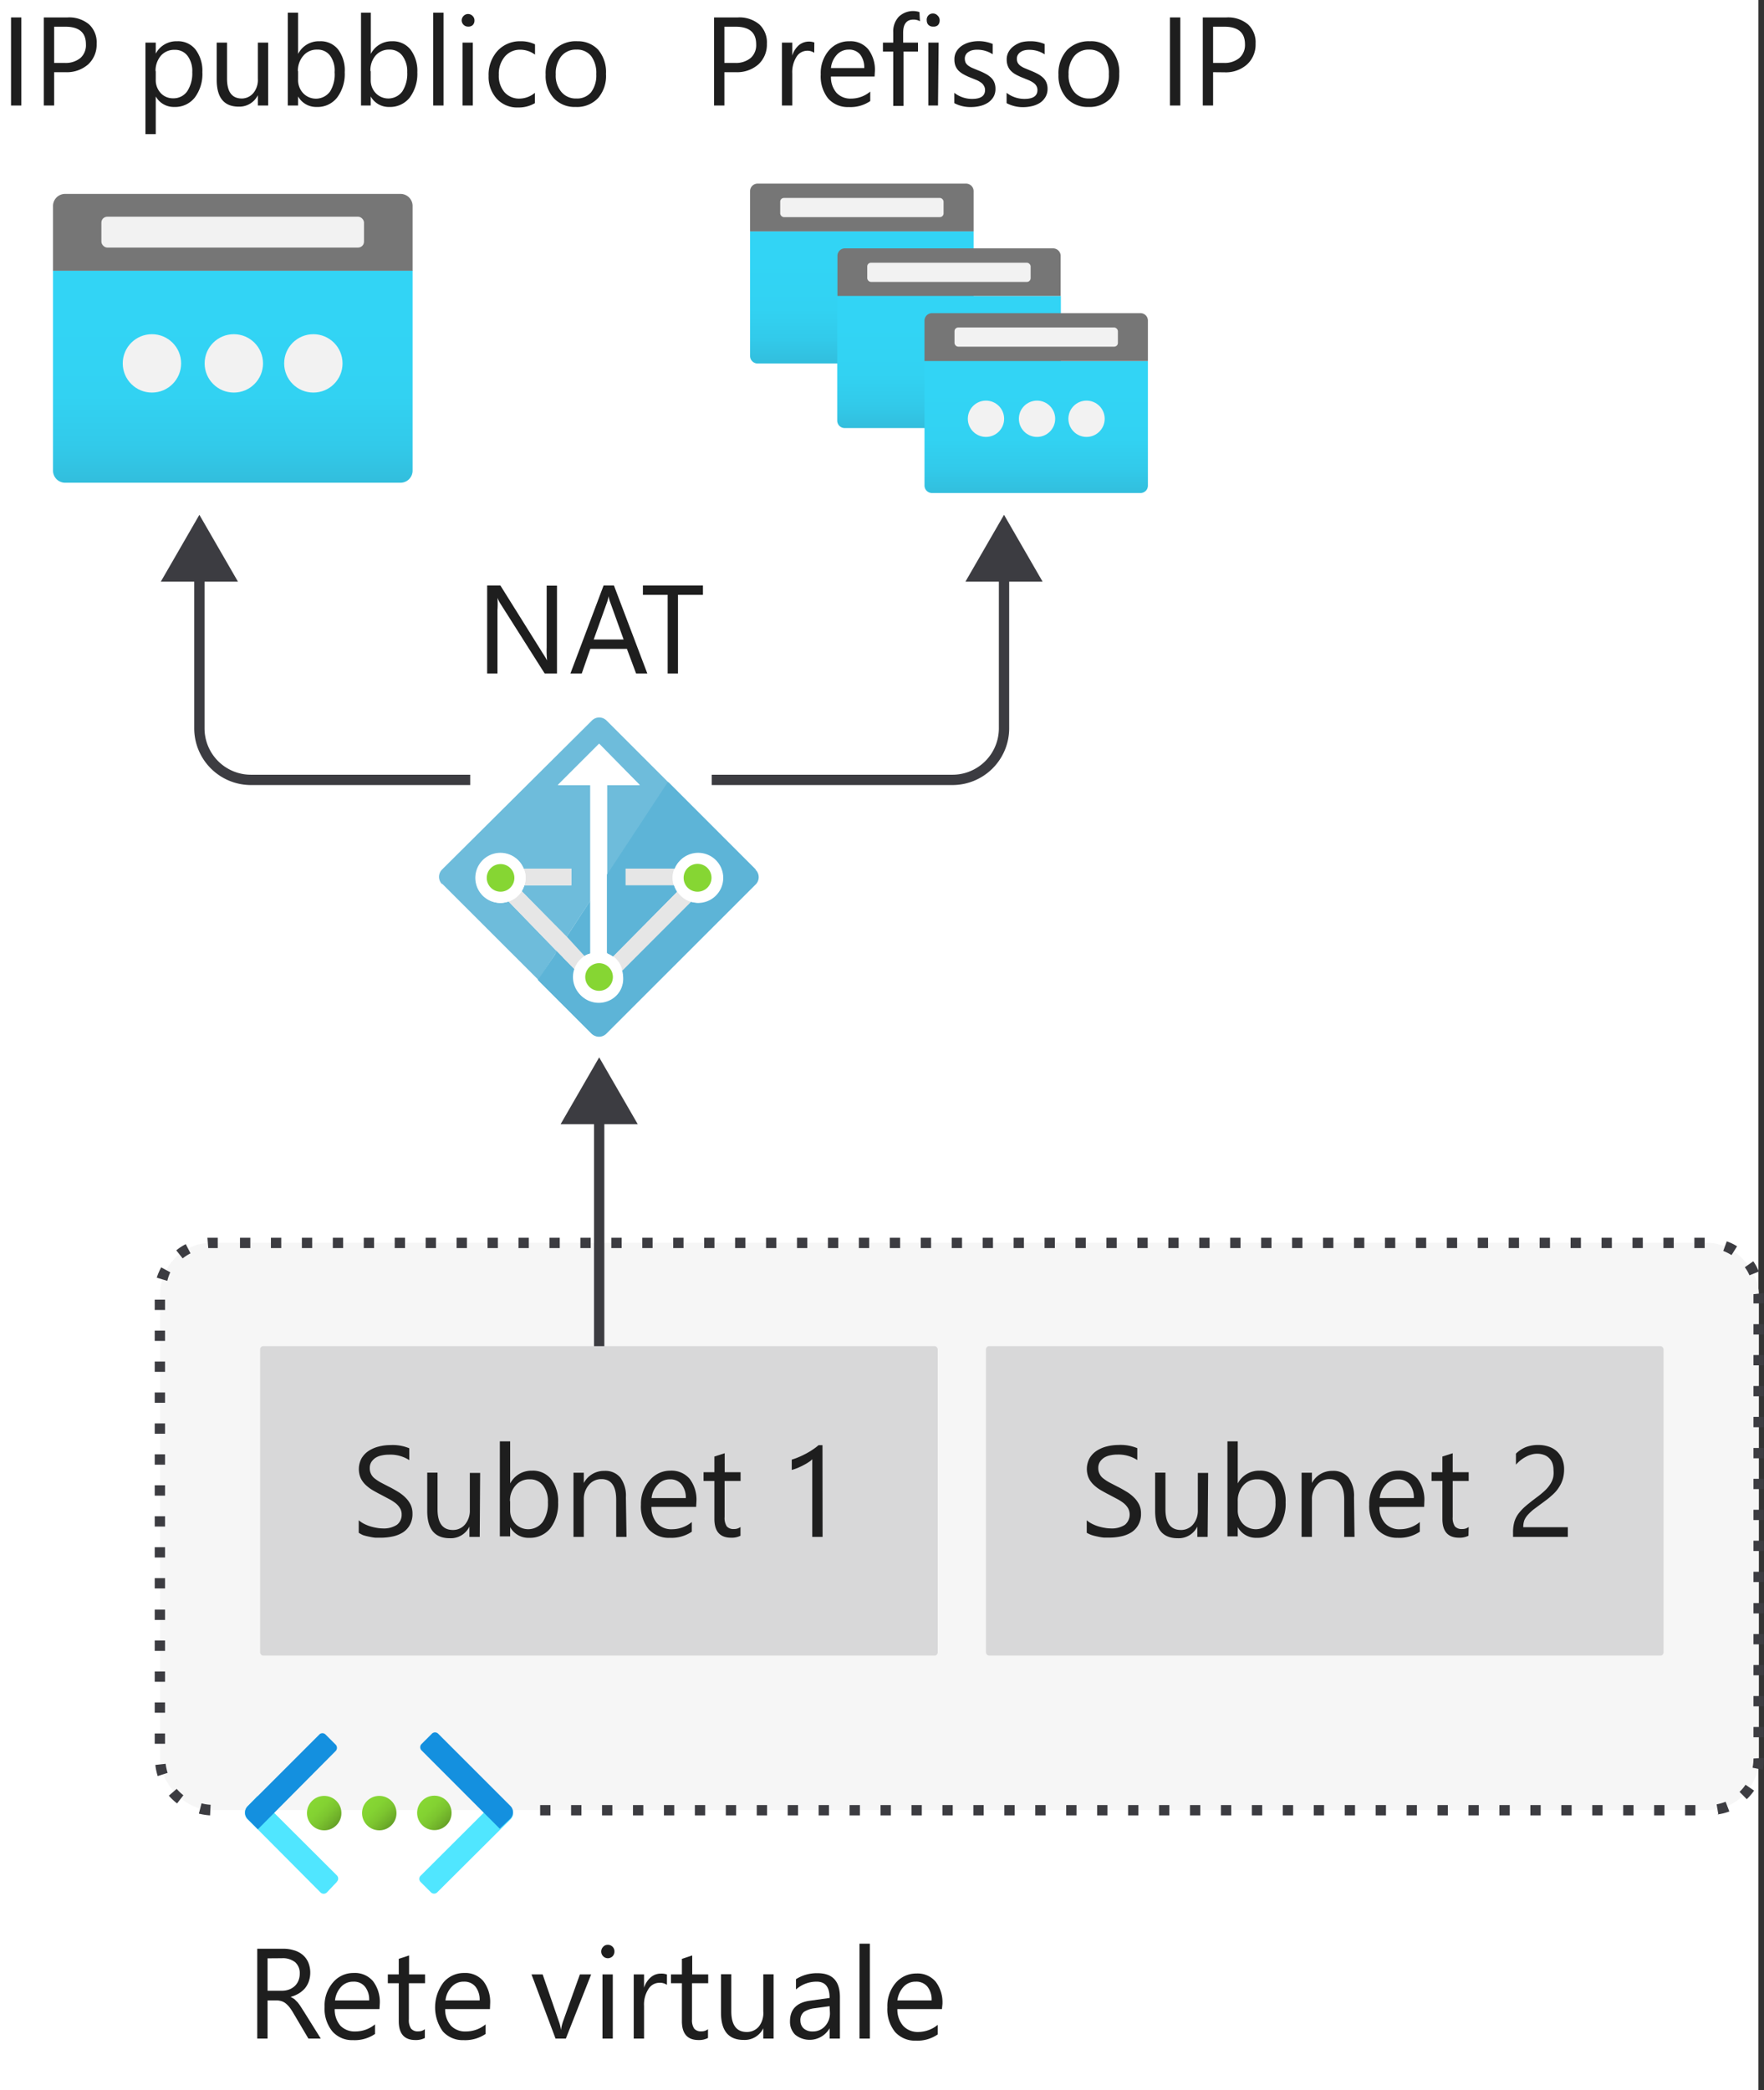<svg xmlns="http://www.w3.org/2000/svg" xmlns:xlink="http://www.w3.org/1999/xlink" viewBox="0 0 171.02 202.65"><rect x="0" y="0" width="171.02" height="202.65" fill="#333333" stroke="none"/><defs><style>.cls-1{fill:#fff;}.cls-2,.cls-3,.cls-4{fill:#3c3c41;}.cls-2{opacity:0.05;}.cls-2,.cls-4{isolation:isolate;}.cls-4{opacity:0.2;}.cls-5{fill:url(#Degradado_sin_nombre);}.cls-6{fill:#767676;}.cls-7{fill:#f2f2f2;}.cls-8{fill:url(#Degradado_sin_nombre_2);}.cls-9{fill:url(#Degradado_sin_nombre_3);}.cls-10{fill:url(#Degradado_sin_nombre_4);}.cls-11{fill:none;stroke:#3c3c41;stroke-miterlimit:10;}.cls-12{fill:url(#Degradado_sin_nombre_5);}.cls-13{fill:url(#Degradado_sin_nombre_6);}.cls-14{fill:url(#Degradado_sin_nombre_7);}.cls-15{fill:#50e6ff;}.cls-16{fill:#1490df;}.cls-17{fill:#5db4d7;}.cls-18{fill:#6ebcdb;}.cls-19{fill:#e6e6e6;}.cls-20{fill:#86d633;}.cls-21{fill:#1e1e1e;}</style><linearGradient id="Degradado_sin_nombre" x1="83.55" y1="-2014.2" x2="83.55" y2="-2001.41" gradientTransform="matrix(1, 0, 0, -1, 0, -1978.98)" gradientUnits="userSpaceOnUse"><stop offset="0" stop-color="#32bedd"/><stop offset="0.18" stop-color="#32caea"/><stop offset="0.41" stop-color="#32d2f2"/><stop offset="0.78" stop-color="#32d4f5"/></linearGradient><linearGradient id="Degradado_sin_nombre_2" x1="92.01" y1="-2020.48" x2="92.01" y2="-2007.69" xlink:href="#Degradado_sin_nombre"/><linearGradient id="Degradado_sin_nombre_3" x1="100.46" y1="-2026.76" x2="100.46" y2="-2013.96" xlink:href="#Degradado_sin_nombre"/><linearGradient id="Degradado_sin_nombre_4" x1="22.57" y1="299.48" x2="22.57" y2="278.9" gradientTransform="translate(0 -252.68)" xlink:href="#Degradado_sin_nombre"/><linearGradient id="Degradado_sin_nombre_5" x1="38.26" y1="428.03" x2="40.63" y2="430.4" gradientTransform="translate(2.9 -253.22)" gradientUnits="userSpaceOnUse"><stop offset="0" stop-color="#86d633"/><stop offset="0.24" stop-color="#83d232"/><stop offset="0.5" stop-color="#7cc52f"/><stop offset="0.76" stop-color="#6fb02a"/><stop offset="1" stop-color="#5e9624"/></linearGradient><linearGradient id="Degradado_sin_nombre_6" x1="32.91" y1="428.03" x2="35.27" y2="430.4" xlink:href="#Degradado_sin_nombre_5"/><linearGradient id="Degradado_sin_nombre_7" x1="27.56" y1="428.03" x2="29.92" y2="430.4" xlink:href="#Degradado_sin_nombre_5"/></defs><title>OJ104903208</title><g id="Target"><g id="Shapes"><rect class="cls-1" width="170.48" height="202.65"/><rect class="cls-1" x="15.52" y="120.49" width="155" height="55" rx="5"/><rect class="cls-2" x="15.52" y="120.49" width="155" height="55" rx="5"/><path class="cls-3" d="M164.37,176h-1v-1h1Zm-3,0h-1v-1h1Zm-3,0h-1v-1h1Zm-3,0h-1v-1h1Zm-3,0h-1v-1h1Zm-3,0h-1v-1h1Zm-3,0h-1v-1h1Zm-3,0h-1v-1h1Zm-3,0h-1v-1h1Zm-3,0h-1v-1h1Zm-3,0h-1v-1h1Zm-3,0h-1v-1h1Zm-3,0h-1v-1h1Zm-3,0h-1v-1h1Zm-3,0h-1v-1h1Zm-3,0h-1v-1h1Zm-3,0h-1v-1h1Zm-3,0h-1v-1h1Zm-3,0h-1v-1h1Zm-3,0h-1v-1h1Zm-3,0h-1v-1h1Zm-3,0h-1v-1h1Zm-3,0h-1v-1h1Zm-3,0h-1v-1h1Zm-3,0h-1v-1h1Zm-3,0h-1v-1h1Zm-3,0h-1v-1h1Zm-3,0h-1v-1h1Zm-3,0h-1v-1h1Zm-3,0h-1v-1h1Zm-3,0h-1v-1h1Zm-3,0h-1v-1h1Zm-3,0h-1v-1h1Zm-3,0h-1v-1h1Zm-3,0h-1v-1h1Zm-3,0h-1v-1h1Zm-3,0h-1v-1h1Zm-3,0h-1v-1h1Zm-33,0a5.75,5.75,0,0,1-1.09-.17l.26-1a3.76,3.76,0,0,0,.88.14Zm146.23-.07-.17-1a5.11,5.11,0,0,0,.87-.25l.36.94a5.19,5.19,0,0,1-1.16.29ZM17.17,174.84a5.16,5.16,0,0,1-.8-.75l.76-.66a4.77,4.77,0,0,0,.65.62Zm152.18-.41-.7-.71a4.24,4.24,0,0,0,.58-.69l.83.57a5.65,5.65,0,0,1-.71.83ZM15.29,172.19a5.61,5.61,0,0,1-.23-1.08l1-.11a5.31,5.31,0,0,0,.19.88Zm155.62-.61-1-.2a4.41,4.41,0,0,0,.09-.89l1-.06v.06a5,5,0,0,1-.09,1.09ZM16,169.06H15v-1h1Zm155-.63h-1v-1h1ZM16,166.05H15v-1h1Zm155-.62h-1v-1h1ZM16,163.05H15v-1h1Zm155-.63h-1v-1h1ZM16,160.05H15v-1h1Zm155-.63h-1v-1h1ZM16,157.05H15v-1h1Zm155-.63h-1v-1h1ZM16,154H15v-1h1Zm155-.62h-1v-1h1ZM16,151H15v-1h1Zm155-.63h-1v-1h1ZM16,148H15v-1h1Zm155-.63h-1v-1h1ZM16,145H15v-1h1Zm155-.63h-1v-1h1ZM16,142H15v-1h1Zm155-.62h-1v-1h1ZM16,139H15v-1h1Zm155-.63h-1v-1h1ZM16,136H15v-1h1Zm155-.63h-1v-1h1ZM16,133H15v-1h1Zm155-.63h-1v-1h1ZM16,130H15v-1h1Zm155-.62h-1v-1h1ZM16,127H15v-1h1Zm155-.63h-1v-.9l1-.11Zm-154.8-2.2-1-.3a5.2,5.2,0,0,1,.43-1l.88.48a4.17,4.17,0,0,0-.29.84Zm153.41-.53a3.77,3.77,0,0,0-.45-.78l.82-.58a4.83,4.83,0,0,1,.54,1ZM17.71,122l-.62-.78a5.2,5.2,0,0,1,.92-.6l.46.89A4.69,4.69,0,0,0,17.71,122Zm150.16-.32a4.6,4.6,0,0,0-.8-.4l.34-.93a4.6,4.6,0,0,1,1,.48ZM20.19,121l-.08-1h1v1h-1Zm145.08,0h-1v-1h1Zm-3,0h-1v-1h1Zm-3,0h-1v-1h1Zm-3,0h-1v-1h1Zm-3,0h-1v-1h1Zm-3,0h-1v-1h1Zm-3,0h-1v-1h1Zm-3,0h-1v-1h1Zm-3,0h-1v-1h1Zm-3,0h-1v-1h1Zm-3,0h-1v-1h1Zm-3,0h-1v-1h1Zm-3,0h-1v-1h1Zm-3,0h-1v-1h1Zm-3,0h-1v-1h1Zm-3,0h-1v-1h1Zm-3,0h-1v-1h1Zm-3,0h-1v-1h1Zm-3,0h-1v-1h1Zm-3,0h-1v-1h1Zm-3,0h-1v-1h1Zm-3,0h-1v-1h1Zm-3,0h-1v-1h1Zm-3,0h-1v-1h1Zm-3,0h-1v-1h1Zm-3,0h-1v-1h1Zm-3,0h-1v-1h1Zm-3,0h-1v-1h1Zm-3,0h-1v-1h1Zm-3,0h-1v-1h1Zm-3,0h-1v-1h1Zm-3,0h-1v-1h1Zm-3,0h-1v-1h1Zm-3,0h-1v-1h1Zm-3,0h-1v-1h1Zm-3,0h-1v-1h1Zm-3,0h-1v-1h1Zm-3,0h-1v-1h1Zm-3,0h-1v-1h1Zm-3,0h-1v-1h1Zm-3,0h-1v-1h1Zm-3,0h-1v-1h1Zm-3,0h-1v-1h1Zm-3,0h-1v-1h1Zm-3,0h-1v-1h1Zm-3,0h-1v-1h1Zm-3,0h-1v-1h1Zm-3,0h-1v-1h1Z"/><rect class="cls-1" x="25.22" y="130.51" width="65.69" height="30" rx="0.3"/><rect class="cls-4" x="25.22" y="130.51" width="65.69" height="30" rx="0.3"/><rect class="cls-1" x="95.59" y="130.51" width="65.69" height="30" rx="0.3"/><rect class="cls-4" x="95.59" y="130.51" width="65.69" height="30" rx="0.3"/><path class="cls-5" d="M72.72,22.43H94.39V34.52a.73.73,0,0,1-.73.72H73.45a.73.73,0,0,1-.73-.72h0Z"/><path class="cls-6" d="M73.45,17.8H93.66a.73.73,0,0,1,.73.73h0v3.9H72.72v-3.9A.73.73,0,0,1,73.45,17.8Z"/><rect class="cls-7" x="75.64" y="19.19" width="15.84" height="1.86" rx="0.36"/><path class="cls-8" d="M81.17,28.69h21.68V40.77a.73.73,0,0,1-.73.73H81.89a.72.72,0,0,1-.72-.72h0Z"/><path class="cls-6" d="M81.89,24.08H102.1a.73.73,0,0,1,.73.73h0v3.88H81.19V24.81A.72.72,0,0,1,81.89,24.08Z"/><rect class="cls-7" x="84.08" y="25.47" width="15.84" height="1.86" rx="0.36"/><path class="cls-9" d="M89.63,35h21.66V47.07a.72.72,0,0,1-.71.73H90.36a.73.73,0,0,1-.73-.73h0Z"/><path class="cls-6" d="M90.36,30.36h20.21a.72.72,0,0,1,.72.72h0V35H89.63V31.1a.73.73,0,0,1,.72-.74Z"/><circle class="cls-7" cx="105.34" cy="40.6" r="1.76"/><circle class="cls-7" cx="100.54" cy="40.6" r="1.76"/><circle class="cls-7" cx="95.59" cy="40.6" r="1.76"/><rect class="cls-7" x="92.54" y="31.75" width="15.84" height="1.86" rx="0.36"/><path class="cls-10" d="M5.14,26.22H40V45.63a1.17,1.17,0,0,1-1.17,1.17H6.31a1.17,1.17,0,0,1-1.17-1.17Z"/><path class="cls-6" d="M6.31,18.8H38.79A1.17,1.17,0,0,1,40,19.93v6.32H5.14V20a1.17,1.17,0,0,1,1.14-1.2Z"/><circle class="cls-7" cx="30.38" cy="35.23" r="2.83"/><circle class="cls-7" cx="22.67" cy="35.23" r="2.83"/><circle class="cls-7" cx="14.73" cy="35.23" r="2.83"/><rect class="cls-7" x="9.83" y="21.01" width="25.46" height="2.99" rx="0.57"/><line class="cls-11" x1="58.09" y1="130.51" x2="58.09" y2="107.89"/><polygon class="cls-3" points="61.83 108.99 58.09 102.51 54.35 108.99 61.83 108.99"/><path class="cls-11" d="M45.59,75.61H24.33a5,5,0,0,1-5-5V55.29"/><polygon class="cls-3" points="23.07 56.39 19.33 49.91 15.59 56.39 23.07 56.39"/><path class="cls-11" d="M97.34,55.29V70.61a5,5,0,0,1-5,5H69"/><polygon class="cls-3" points="93.6 56.39 97.34 49.91 101.08 56.39 93.6 56.39"/><circle class="cls-12" cx="42.11" cy="175.76" r="1.67"/><circle class="cls-13" cx="36.77" cy="175.78" r="1.67"/><circle class="cls-14" cx="31.43" cy="175.78" r="1.67"/><path class="cls-15" d="M32.64,182.47l-.95,1a.44.44,0,0,1-.62,0h0L24,176.36a.87.87,0,0,1,0-1.23h0l.95-1h0l7.71,7.69a.43.43,0,0,1,0,.61h0Z"/><path class="cls-16" d="M31.54,168.14l1,1a.44.44,0,0,1,0,.62L25,177.35h0l-1-1a.89.89,0,0,1,0-1.23h0l7-7A.43.43,0,0,1,31.54,168.14Z"/><path class="cls-15" d="M48.49,174.16l1,1a.87.87,0,0,1,0,1.23h0l-7.1,7.07a.43.43,0,0,1-.61,0h0l-1-1a.43.43,0,0,1,0-.61h0Z"/><path class="cls-16" d="M49.45,176.34l-1,.95h0l-7.58-7.59a.44.44,0,0,1,0-.62h0l1-1a.43.43,0,0,1,.61,0h0l7,7a.87.87,0,0,1,0,1.23h0Z"/><g id="ad94e297-0e86-4eaf-aac0-d146ee9aea65"><rect class="cls-17" x="53.87" y="92.17" width="0.71" height="0.83"/><path class="cls-18" d="M54,92.24,49.31,87.4a2.56,2.56,0,0,1-.78.14,2.43,2.43,0,1,1,2.24-3.33h4.62v1.62H50.84a2.94,2.94,0,0,1-.26.57l4.33,4.46,2.34-3.57V76.11H54.1l4-4,3.94,4H58.87v8.74l5.93-9-6-6a1,1,0,0,0-1.41,0s0,0,0,0h0L42.88,84.28a1,1,0,0,0-.05,1.41l.05,0h0l14.48,14.47L52.19,95Z"/><path class="cls-17" d="M57.25,92.45V87.28l-2.34,3.58,1.72,1.84A1.76,1.76,0,0,1,57.25,92.45Z"/><path class="cls-17" d="M73.21,84.26,64.76,75.8l-5.92,9v7.59a1.78,1.78,0,0,1,.54.3l6.21-6.28a2.11,2.11,0,0,1-.31-.64H60.62V84.19h4.72a2.41,2.41,0,1,1,2.23,3.32,3,3,0,0,1-.67-.11l-6.59,6.66a2.59,2.59,0,0,1,.1.62,2.42,2.42,0,1,1-4.83.43,1.93,1.93,0,0,1,0-.24,2.49,2.49,0,0,1,.13-.9L54,92.25,52.14,95l5.16,5.16a1,1,0,0,0,1.41,0l0,0L73.17,85.71a1,1,0,0,0,0-1.41l0,0Z"/><path class="cls-17" d="M73.28,84.31l-8.46-8.46-5.91,9v7.6a2.35,2.35,0,0,1,.54.29l6.2-6.27a3.15,3.15,0,0,1-.31-.64H60.68V84.24H65.4a2.41,2.41,0,1,1,2.24,3.33,3.75,3.75,0,0,1-.67-.11l-6.59,6.65a3.21,3.21,0,0,1,.1.62,2.43,2.43,0,0,1-4.83.44,2.18,2.18,0,0,1,0-.25,2.32,2.32,0,0,1,.13-.9l-1.72-1.71-1.84,2.75,5.15,5.16a1,1,0,0,0,1.41,0l0,0L73.24,85.77a1,1,0,0,0,.05-1.41l-.05,0Z"/><path class="cls-19" d="M65.38,84.21H60.65v1.62h4.67a2.22,2.22,0,0,1-.12-.72A2.3,2.3,0,0,1,65.38,84.21Z"/><path class="cls-19" d="M50.84,85.83h4.55V84.21H50.77a2.14,2.14,0,0,1,.19.9A2.22,2.22,0,0,1,50.84,85.83Z"/><path class="cls-19" d="M60.34,94.1,67,87.43a2.44,2.44,0,0,1-1.32-1l-6.22,6.29A2.31,2.31,0,0,1,60.34,94.1Z"/><path class="cls-19" d="M56.68,92.7,55,90.86,50.58,86.4a2.42,2.42,0,0,1-1.27,1L54,92.24,55.72,94A2.41,2.41,0,0,1,56.68,92.7Z"/><path class="cls-1" d="M62,76.11l-3.93-4-4,4h3.15V92.45a1.71,1.71,0,0,0-.57.25,2.41,2.41,0,1,0,3.62,2.71,2.68,2.68,0,0,0,.1-.69,2.59,2.59,0,0,0-.1-.62,2.32,2.32,0,0,0-.93-1.34,1.91,1.91,0,0,0-.54-.3V76.11Zm-3.93,20a1.34,1.34,0,1,1,1.34-1.34h0a1.33,1.33,0,0,1-1.33,1.29Z"/><path class="cls-1" d="M50.58,86.4a2.94,2.94,0,0,0,.26-.57,2.22,2.22,0,0,0,.12-.72,2.14,2.14,0,0,0-.19-.9,2.41,2.41,0,1,0-2.24,3.33,2.56,2.56,0,0,0,.78-.14A2.42,2.42,0,0,0,50.58,86.4Zm-2,0a1.35,1.35,0,1,1,1.35-1.35h0a1.34,1.34,0,0,1-1.28,1.4h-.07Z"/><path class="cls-1" d="M67,87.43a3,3,0,0,0,.67.11,2.43,2.43,0,1,0-2.24-3.33,2.3,2.3,0,0,0-.18.9,2.22,2.22,0,0,0,.12.72,2.53,2.53,0,0,0,.31.64A2.46,2.46,0,0,0,67,87.43Zm.67-3.65a1.33,1.33,0,1,1-.33,0h0a1,1,0,0,1,.25,0Z"/><path class="cls-20" d="M58.08,93.38a1.34,1.34,0,1,0,1.34,1.34h0A1.34,1.34,0,0,0,58.08,93.38Z"/><circle class="cls-20" cx="48.53" cy="85.11" r="1.34"/><path class="cls-20" d="M67.62,86.45a1.35,1.35,0,1,0-1.34-1.36v0h0A1.34,1.34,0,0,0,67.62,86.45Z"/></g></g></g><g id="Text"><path class="cls-21" d="M34.78,148.6v-1.21a2.62,2.62,0,0,0,.49.33,4,4,0,0,0,.6.25,4.8,4.8,0,0,0,.63.15,3.19,3.19,0,0,0,.59.06,2.31,2.31,0,0,0,1.39-.35,1.21,1.21,0,0,0,.46-1,1.11,1.11,0,0,0-.16-.61,1.86,1.86,0,0,0-.42-.48,4.17,4.17,0,0,0-.64-.41l-.79-.42c-.3-.15-.58-.31-.84-.46a3.72,3.72,0,0,1-.68-.53,2.18,2.18,0,0,1-.45-.64,2.21,2.21,0,0,1,.09-1.89,2.23,2.23,0,0,1,.68-.72,3.29,3.29,0,0,1,1-.43,4.54,4.54,0,0,1,1.1-.14,4.22,4.22,0,0,1,1.85.31v1.15a3.37,3.37,0,0,0-2-.53,3,3,0,0,0-.66.07,1.81,1.81,0,0,0-.59.22,1.49,1.49,0,0,0-.42.41,1.09,1.09,0,0,0-.16.61,1.22,1.22,0,0,0,.48,1,4.31,4.31,0,0,0,.59.39l.79.41c.31.15.6.32.88.49a3.73,3.73,0,0,1,.72.56,2.53,2.53,0,0,1,.5.69,2,2,0,0,1,.18.86,2.17,2.17,0,0,1-.25,1.09,2,2,0,0,1-.67.73,3,3,0,0,1-1,.4,5.52,5.52,0,0,1-1.17.12l-.5,0a4.55,4.55,0,0,1-.61-.1,4.61,4.61,0,0,1-.59-.15A2.41,2.41,0,0,1,34.78,148.6Z"/><path class="cls-21" d="M46.51,149h-1v-1h0a2,2,0,0,1-1.9,1.13q-2.19,0-2.19-2.64v-3.72h1v3.56c0,1.31.49,2,1.48,2a1.5,1.5,0,0,0,1.19-.54,2.08,2.08,0,0,0,.46-1.41v-3.58h1Z"/><path class="cls-21" d="M49.46,148.05h0v.9h-1v-9.21h1v4.08h0a2.34,2.34,0,0,1,2.13-1.24,2.25,2.25,0,0,1,1.85.84,3.52,3.52,0,0,1,.67,2.24,3.9,3.9,0,0,1-.75,2.5,2.51,2.51,0,0,1-2.06.93A2,2,0,0,1,49.46,148.05Zm0-2.51v.87a1.87,1.87,0,0,0,.49,1.31,1.75,1.75,0,0,0,2.66-.16,3.17,3.17,0,0,0,.51-1.92,2.51,2.51,0,0,0-.48-1.63,1.55,1.55,0,0,0-1.28-.59A1.72,1.72,0,0,0,50,144,2.2,2.2,0,0,0,49.44,145.54Z"/><path class="cls-21" d="M60.74,149h-1V145.4c0-1.32-.48-2-1.43-2a1.55,1.55,0,0,0-1.22.56,2.13,2.13,0,0,0-.49,1.42V149h-1v-6.22h1v1h0a2.21,2.21,0,0,1,2-1.18,1.88,1.88,0,0,1,1.55.66,3,3,0,0,1,.53,1.91Z"/><path class="cls-21" d="M67.49,146.09H63.16a2.32,2.32,0,0,0,.55,1.6,1.87,1.87,0,0,0,1.45.57,3,3,0,0,0,1.91-.7v.94a3.52,3.52,0,0,1-2.14.59,2.6,2.6,0,0,1-2.05-.84,3.49,3.49,0,0,1-.74-2.39A3.43,3.43,0,0,1,63,143.5a2.59,2.59,0,0,1,2-.92,2.31,2.31,0,0,1,1.86.79,3.34,3.34,0,0,1,.66,2.2Zm-1-.85a2.08,2.08,0,0,0-.42-1.34,1.38,1.38,0,0,0-1.12-.48,1.57,1.57,0,0,0-1.18.51,2.19,2.19,0,0,0-.6,1.31Z"/><path class="cls-21" d="M71.79,148.89a1.84,1.84,0,0,1-.91.19c-1.08,0-1.62-.61-1.62-1.82v-3.68H68.21v-.85h1.05v-1.52l1-.32v1.84h1.54v.85H70.25v3.5a1.49,1.49,0,0,0,.21.9.85.85,0,0,0,.69.26,1,1,0,0,0,.64-.2Z"/><path class="cls-21" d="M79.75,149h-1v-7.53a1.7,1.7,0,0,1-.33.27,4.53,4.53,0,0,1-.49.29c-.18.1-.38.19-.58.28a5.14,5.14,0,0,1-.59.2v-1a5.83,5.83,0,0,0,.69-.25c.24-.1.48-.22.71-.34a6.78,6.78,0,0,0,.66-.4,5.4,5.4,0,0,0,.54-.41h.38Z"/><path class="cls-21" d="M31.1,197.64H29.9l-1.44-2.44a5.32,5.32,0,0,0-.38-.58,2.36,2.36,0,0,0-.38-.39,1.21,1.21,0,0,0-.42-.22,1.61,1.61,0,0,0-.51-.07h-.83v3.7h-1v-8.71H27.5a3.39,3.39,0,0,1,1,.15,2.26,2.26,0,0,1,.83.43,2,2,0,0,1,.55.73,2.62,2.62,0,0,1,.06,1.85,2.16,2.16,0,0,1-.38.68,2.66,2.66,0,0,1-.6.5,3.13,3.13,0,0,1-.79.33v0a2.71,2.71,0,0,1,.38.22l.3.3a4.17,4.17,0,0,1,.28.38l.32.5Zm-5.16-7.78V193h1.37a2,2,0,0,0,.7-.11,1.68,1.68,0,0,0,.55-.33,1.45,1.45,0,0,0,.37-.53,1.75,1.75,0,0,0,.13-.7,1.39,1.39,0,0,0-.44-1.09,1.92,1.92,0,0,0-1.3-.39Z"/><path class="cls-21" d="M36.79,194.78H32.45a2.4,2.4,0,0,0,.55,1.61,1.94,1.94,0,0,0,1.46.56,3,3,0,0,0,1.9-.69v.93a3.5,3.5,0,0,1-2.14.6,2.54,2.54,0,0,1-2-.85,3.47,3.47,0,0,1-.75-2.38,3.4,3.4,0,0,1,.82-2.37,2.57,2.57,0,0,1,2-.91,2.29,2.29,0,0,1,1.87.79,3.31,3.31,0,0,1,.66,2.19Zm-1-.84a2,2,0,0,0-.41-1.34,1.38,1.38,0,0,0-1.12-.48,1.58,1.58,0,0,0-1.19.5,2.3,2.3,0,0,0-.59,1.32Z"/><path class="cls-21" d="M41.19,197.58a1.87,1.87,0,0,1-.92.2c-1.07,0-1.61-.61-1.61-1.83v-3.68H37.6v-.85h1.06v-1.51l1-.33v1.84h1.55v.85H39.64v3.51a1.45,1.45,0,0,0,.21.89.83.83,0,0,0,.7.27,1,1,0,0,0,.64-.21Z"/><path class="cls-21" d="M47.5,194.78H43.16a2.36,2.36,0,0,0,.56,1.61,1.9,1.9,0,0,0,1.45.56,3,3,0,0,0,1.91-.69v.93a3.54,3.54,0,0,1-2.15.6,2.56,2.56,0,0,1-2-.85,4,4,0,0,1,.07-4.75,2.58,2.58,0,0,1,2-.91,2.28,2.28,0,0,1,1.86.79,3.31,3.31,0,0,1,.66,2.19Zm-1-.84a2,2,0,0,0-.41-1.34,1.38,1.38,0,0,0-1.12-.48,1.54,1.54,0,0,0-1.18.5,2.25,2.25,0,0,0-.6,1.32Z"/><path class="cls-21" d="M57.31,191.42l-2.45,6.22h-1l-2.33-6.22h1.08l1.56,4.52a4,4,0,0,1,.22.87h0a4,4,0,0,1,.2-.84l1.63-4.55Z"/><path class="cls-21" d="M58.93,189.85a.62.62,0,0,1-.45-.19.65.65,0,0,1,0-.92.58.58,0,0,1,.45-.19.63.63,0,0,1,.64.65.65.65,0,0,1-.18.46A.66.66,0,0,1,58.93,189.85Zm.48,7.79h-1v-6.22h1Z"/><path class="cls-21" d="M64.66,192.43a1.21,1.21,0,0,0-.74-.2,1.25,1.25,0,0,0-1.05.6,2.75,2.75,0,0,0-.43,1.64v3.17h-1v-6.22h1v1.29h0a2.19,2.19,0,0,1,.64-1,1.49,1.49,0,0,1,1-.37,1.46,1.46,0,0,1,.58.09Z"/><path class="cls-21" d="M68.64,197.58a1.87,1.87,0,0,1-.92.2c-1.07,0-1.61-.61-1.61-1.83v-3.68H65.05v-.85h1.06v-1.51l1-.33v1.84h1.55v.85H67.09v3.51a1.45,1.45,0,0,0,.21.89.84.84,0,0,0,.7.27,1,1,0,0,0,.64-.21Z"/><path class="cls-21" d="M75,197.64H74v-1h0a2,2,0,0,1-1.9,1.13c-1.46,0-2.2-.88-2.2-2.65v-3.72h1V195c0,1.31.5,2,1.49,2a1.5,1.5,0,0,0,1.19-.54A2.11,2.11,0,0,0,74,195v-3.59h1Z"/><path class="cls-21" d="M81.43,197.64h-1v-1h0a2.23,2.23,0,0,1-3.33.63,1.75,1.75,0,0,1-.51-1.31c0-1.16.67-1.84,2-2l1.84-.26c0-1.06-.42-1.58-1.26-1.58a3,3,0,0,0-2,.76v-1a3.78,3.78,0,0,1,2.09-.58c1.45,0,2.17.77,2.17,2.32Zm-1-3.14-1.48.2a2.38,2.38,0,0,0-1,.35,1,1,0,0,0-.35.87,1,1,0,0,0,.32.74,1.26,1.26,0,0,0,.86.29,1.56,1.56,0,0,0,1.21-.52,1.83,1.83,0,0,0,.47-1.31Z"/><path class="cls-21" d="M84.33,197.64h-1v-9.2h1Z"/><path class="cls-21" d="M91.32,194.78H87a2.4,2.4,0,0,0,.55,1.61A1.91,1.91,0,0,0,89,197a3,3,0,0,0,1.91-.69v.93a3.5,3.5,0,0,1-2.14.6,2.58,2.58,0,0,1-2-.85,3.51,3.51,0,0,1-.74-2.38,3.44,3.44,0,0,1,.81-2.37,2.61,2.61,0,0,1,2-.91,2.29,2.29,0,0,1,1.87.79,3.31,3.31,0,0,1,.66,2.19Zm-1-.84a2,2,0,0,0-.41-1.34,1.4,1.4,0,0,0-1.13-.48,1.57,1.57,0,0,0-1.18.5,2.38,2.38,0,0,0-.6,1.32Z"/><path class="cls-21" d="M54,65.3H52.81L48.5,58.5a3,3,0,0,1-.27-.54h0a8.87,8.87,0,0,1,0,1.17V65.3h-1V56.76h1.28l4.19,6.7c.18.28.29.47.34.57h0A9.26,9.26,0,0,1,53,62.78v-6h1Z"/><path class="cls-21" d="M62.76,65.3H61.67l-.89-2.39H57.23L56.4,65.3H55.3l3.22-8.54h1ZM60.46,62l-1.31-3.64A2.71,2.71,0,0,1,59,57.8h0a3.38,3.38,0,0,1-.14.57L57.56,62Z"/><path class="cls-21" d="M68.15,57.67H65.73V65.3h-1V57.67H62.33v-.91h5.82Z"/><path class="cls-21" d="M2.07,10.23h-1V1.69h1Z"/><path class="cls-21" d="M5.25,7v3.23h-1V1.69h2.3a3,3,0,0,1,2.08.67,2.37,2.37,0,0,1,.74,1.88,2.61,2.61,0,0,1-.82,2A3.14,3.14,0,0,1,6.35,7Zm0-4.41V6.1h1a2.25,2.25,0,0,0,1.55-.48,1.66,1.66,0,0,0,.53-1.33c0-1.13-.65-1.7-2-1.7Z"/><path class="cls-21" d="M15.1,9.35h0V13h-1V4.13h1V5.2h0A2.25,2.25,0,0,1,17.17,4a2.15,2.15,0,0,1,1.8.82A3.42,3.42,0,0,1,19.62,7a3.8,3.8,0,0,1-.73,2.45,2.42,2.42,0,0,1-2,.92A2,2,0,0,1,15.1,9.35Zm0-2.46v.85A1.83,1.83,0,0,0,15.56,9a1.59,1.59,0,0,0,1.22.53,1.61,1.61,0,0,0,1.37-.68A3.15,3.15,0,0,0,18.64,7a2.45,2.45,0,0,0-.46-1.59,1.51,1.51,0,0,0-1.25-.58,1.71,1.71,0,0,0-1.35.59A2.25,2.25,0,0,0,15.08,6.89Z"/><path class="cls-21" d="M26,10.23H25v-1h0a2,2,0,0,1-1.85,1.11c-1.42,0-2.14-.86-2.14-2.6V4.13h1V7.62c0,1.29.48,1.93,1.44,1.93A1.47,1.47,0,0,0,24.58,9,2,2,0,0,0,25,7.64V4.13h1Z"/><path class="cls-21" d="M28.9,9.35h0v.88h-1v-9h1v4h0A2.25,2.25,0,0,1,31,4a2.15,2.15,0,0,1,1.8.82A3.36,3.36,0,0,1,33.42,7a3.8,3.8,0,0,1-.73,2.45,2.4,2.4,0,0,1-2,.92A2,2,0,0,1,28.9,9.35Zm0-2.46v.85A1.83,1.83,0,0,0,29.36,9,1.7,1.7,0,0,0,32,8.87,3.15,3.15,0,0,0,32.44,7,2.45,2.45,0,0,0,32,5.39a1.5,1.5,0,0,0-1.25-.58,1.69,1.69,0,0,0-1.34.59A2.21,2.21,0,0,0,28.88,6.89Z"/><path class="cls-21" d="M35.94,9.35h0v.88H35v-9h.95v4h0A2.25,2.25,0,0,1,38,4a2.18,2.18,0,0,1,1.81.82A3.42,3.42,0,0,1,40.46,7a3.86,3.86,0,0,1-.73,2.45,2.42,2.42,0,0,1-2,.92A2,2,0,0,1,35.94,9.35Zm0-2.46v.85A1.8,1.8,0,0,0,36.4,9,1.69,1.69,0,0,0,39,8.87,3.15,3.15,0,0,0,39.48,7,2.51,2.51,0,0,0,39,5.39a1.51,1.51,0,0,0-1.25-.58,1.71,1.71,0,0,0-1.35.59A2.21,2.21,0,0,0,35.91,6.89Z"/><path class="cls-21" d="M43,10.23H42v-9h1Z"/><path class="cls-21" d="M45.38,2.58a.6.6,0,0,1-.44-.18A.61.61,0,0,1,44.76,2a.61.61,0,0,1,.18-.45.6.6,0,0,1,.88,0A.58.58,0,0,1,46,2a.6.6,0,0,1-.19.45A.6.6,0,0,1,45.38,2.58Zm.46,7.65h-1V4.13h1Z"/><path class="cls-21" d="M51.86,10a3.07,3.07,0,0,1-1.63.42,2.66,2.66,0,0,1-2.07-.85,3.12,3.12,0,0,1-.79-2.2,3.45,3.45,0,0,1,.85-2.42A2.94,2.94,0,0,1,50.48,4a3.06,3.06,0,0,1,1.39.3v1a2.38,2.38,0,0,0-1.42-.48,1.91,1.91,0,0,0-1.51.67,2.58,2.58,0,0,0-.58,1.76,2.44,2.44,0,0,0,.55,1.69,1.89,1.89,0,0,0,1.48.62A2.39,2.39,0,0,0,51.86,9Z"/><path class="cls-21" d="M55.81,10.37a2.76,2.76,0,0,1-2.12-.85,3.2,3.2,0,0,1-.79-2.27,3.35,3.35,0,0,1,.83-2.4A2.93,2.93,0,0,1,56,4,2.66,2.66,0,0,1,58,4.83a3.36,3.36,0,0,1,.75,2.33A3.29,3.29,0,0,1,58,9.49,2.79,2.79,0,0,1,55.81,10.37Zm.07-5.56a1.81,1.81,0,0,0-1.46.64,2.65,2.65,0,0,0-.54,1.76,2.46,2.46,0,0,0,.55,1.71,1.81,1.81,0,0,0,1.45.63,1.76,1.76,0,0,0,1.43-.61,2.72,2.72,0,0,0,.5-1.75,2.75,2.75,0,0,0-.5-1.76A1.74,1.74,0,0,0,55.88,4.81Z"/><path class="cls-21" d="M70.23,7v3.23h-1V1.69h2.3a3,3,0,0,1,2.08.67,2.37,2.37,0,0,1,.74,1.88,2.61,2.61,0,0,1-.82,2A3.14,3.14,0,0,1,71.33,7Zm0-4.41V6.1h1a2.25,2.25,0,0,0,1.55-.48,1.66,1.66,0,0,0,.53-1.33c0-1.13-.65-1.7-2-1.7Z"/><path class="cls-21" d="M78.94,5.12a1.16,1.16,0,0,0-.72-.2,1.23,1.23,0,0,0-1,.59,2.8,2.8,0,0,0-.41,1.61v3.11h-1V4.13h1V5.39h0a2.19,2.19,0,0,1,.63-1,1.54,1.54,0,0,1,1.51-.27Z"/><path class="cls-21" d="M84.79,7.42H80.56A2.32,2.32,0,0,0,81.1,9a1.84,1.84,0,0,0,1.41.56,2.9,2.9,0,0,0,1.86-.68v.92a3.4,3.4,0,0,1-2.08.58,2.54,2.54,0,0,1-2-.83,3.45,3.45,0,0,1-.72-2.34,3.37,3.37,0,0,1,.79-2.32,2.54,2.54,0,0,1,2-.89,2.22,2.22,0,0,1,1.81.77,3.27,3.27,0,0,1,.65,2.15Zm-1-.82a2.06,2.06,0,0,0-.4-1.32,1.38,1.38,0,0,0-1.1-.47,1.54,1.54,0,0,0-1.15.49,2.21,2.21,0,0,0-.58,1.3Z"/><path class="cls-21" d="M89.19,2.06a1.23,1.23,0,0,0-.63-.16c-.67,0-1,.43-1,1.29v.94H89V5h-1.4v5.27h-1V5h-1V4.13h1v-1a2.07,2.07,0,0,1,.54-1.51,2,2,0,0,1,2-.45Z"/><path class="cls-21" d="M90.47,2.58A.6.6,0,0,1,90,2.4.61.61,0,0,1,89.85,2,.61.61,0,0,1,90,1.5a.58.58,0,0,1,.44-.19.58.58,0,0,1,.45.19A.61.61,0,0,1,91.1,2a.63.63,0,0,1-.18.45A.61.61,0,0,1,90.47,2.58Zm.47,7.65H90V4.13h1Z"/><path class="cls-21" d="M92.52,10V9a2.8,2.8,0,0,0,1.72.59c.84,0,1.26-.29,1.26-.86a.76.76,0,0,0-.11-.41A.92.92,0,0,0,95.1,8a2.19,2.19,0,0,0-.43-.24l-.54-.22a5.61,5.61,0,0,1-.69-.32,2.23,2.23,0,0,1-.51-.37,1.45,1.45,0,0,1-.3-.47,1.63,1.63,0,0,1-.1-.61A1.45,1.45,0,0,1,92.72,5a1.78,1.78,0,0,1,.51-.55A2.51,2.51,0,0,1,94,4.1a3.56,3.56,0,0,1,2.24.16v1a2.71,2.71,0,0,0-1.52-.44,1.88,1.88,0,0,0-.49.06,1.16,1.16,0,0,0-.37.18.73.73,0,0,0-.32.62,1,1,0,0,0,.08.4.94.94,0,0,0,.25.28,2.11,2.11,0,0,0,.4.23l.53.22a6,6,0,0,1,.71.32,2.44,2.44,0,0,1,.54.37,1.32,1.32,0,0,1,.34.47,1.56,1.56,0,0,1,.12.64,1.5,1.5,0,0,1-.19.78,1.77,1.77,0,0,1-.53.56,2.43,2.43,0,0,1-.75.32,3.68,3.68,0,0,1-.89.11A3.34,3.34,0,0,1,92.52,10Z"/><path class="cls-21" d="M97.59,10V9a2.83,2.83,0,0,0,1.73.59c.84,0,1.26-.29,1.26-.86a.76.76,0,0,0-.11-.41.92.92,0,0,0-.29-.3,2.52,2.52,0,0,0-.43-.24l-.54-.22a5.79,5.79,0,0,1-.7-.32,2,2,0,0,1-.5-.37,1.3,1.3,0,0,1-.3-.47,1.62,1.62,0,0,1-.11-.61A1.46,1.46,0,0,1,97.8,5a1.78,1.78,0,0,1,.51-.55A2.57,2.57,0,0,1,99,4.1,3.48,3.48,0,0,1,99.89,4a3.38,3.38,0,0,1,1.39.27v1a2.68,2.68,0,0,0-1.51-.44,1.83,1.83,0,0,0-.49.06,1.06,1.06,0,0,0-.37.18.78.78,0,0,0-.24.27.67.67,0,0,0-.08.35.82.82,0,0,0,.08.4.94.94,0,0,0,.25.28,2.11,2.11,0,0,0,.4.23l.53.22a6.81,6.81,0,0,1,.71.32,2.44,2.44,0,0,1,.54.37,1.32,1.32,0,0,1,.34.47,1.56,1.56,0,0,1,.12.64,1.51,1.51,0,0,1-.2.78,1.74,1.74,0,0,1-.52.56,2.54,2.54,0,0,1-.75.32,3.82,3.82,0,0,1-.9.11A3.37,3.37,0,0,1,97.59,10Z"/><path class="cls-21" d="M105.53,10.37a2.76,2.76,0,0,1-2.12-.85,3.25,3.25,0,0,1-.79-2.27,3.35,3.35,0,0,1,.83-2.4A2.94,2.94,0,0,1,105.67,4a2.66,2.66,0,0,1,2.09.84,3.36,3.36,0,0,1,.75,2.33,3.29,3.29,0,0,1-.81,2.33A2.79,2.79,0,0,1,105.53,10.37Zm.07-5.56a1.81,1.81,0,0,0-1.46.64,2.65,2.65,0,0,0-.54,1.76,2.46,2.46,0,0,0,.55,1.71,1.81,1.81,0,0,0,1.45.63A1.76,1.76,0,0,0,107,8.94a2.72,2.72,0,0,0,.5-1.75,2.75,2.75,0,0,0-.5-1.76A1.74,1.74,0,0,0,105.6,4.81Z"/><path class="cls-21" d="M114.43,10.23h-1V1.69h1Z"/><path class="cls-21" d="M117.61,7v3.23h-1V1.69h2.3a3,3,0,0,1,2.08.67,2.37,2.37,0,0,1,.74,1.88,2.61,2.61,0,0,1-.82,2,3.1,3.1,0,0,1-2.21.77Zm0-4.41V6.1h1a2.25,2.25,0,0,0,1.55-.48,1.67,1.67,0,0,0,.54-1.33c0-1.13-.66-1.7-2-1.7Z"/><path class="cls-21" d="M105.36,148.6v-1.21a2.33,2.33,0,0,0,.49.33,4,4,0,0,0,.6.25,4.8,4.8,0,0,0,.63.15,3.19,3.19,0,0,0,.59.06,2.31,2.31,0,0,0,1.39-.35,1.3,1.3,0,0,0,.3-1.62,1.86,1.86,0,0,0-.42-.48,4.17,4.17,0,0,0-.64-.41l-.79-.42c-.3-.15-.58-.31-.84-.46a3.72,3.72,0,0,1-.68-.53,2.18,2.18,0,0,1-.45-.64,2.21,2.21,0,0,1,.09-1.89,2.23,2.23,0,0,1,.68-.72,3.29,3.29,0,0,1,1-.43,4.54,4.54,0,0,1,1.1-.14,4.22,4.22,0,0,1,1.85.31v1.15a3.37,3.37,0,0,0-1.95-.53,3,3,0,0,0-.66.07,1.81,1.81,0,0,0-.59.22,1.49,1.49,0,0,0-.42.41,1.09,1.09,0,0,0-.16.61,1.22,1.22,0,0,0,.48,1,4.31,4.31,0,0,0,.59.39l.79.41c.31.15.6.32.88.49a3.73,3.73,0,0,1,.72.56,2.53,2.53,0,0,1,.5.69,2,2,0,0,1,.18.86,2.17,2.17,0,0,1-.25,1.09,2,2,0,0,1-.67.73,3,3,0,0,1-1,.4,5.52,5.52,0,0,1-1.17.12l-.5,0a4.31,4.31,0,0,1-.61-.1,4.61,4.61,0,0,1-.59-.15A2.41,2.41,0,0,1,105.36,148.6Z"/><path class="cls-21" d="M117.08,149h-1v-1h0a2,2,0,0,1-1.9,1.13q-2.19,0-2.19-2.64v-3.72h1v3.56c0,1.31.5,2,1.49,2a1.5,1.5,0,0,0,1.19-.54,2.08,2.08,0,0,0,.46-1.41v-3.58h1Z"/><path class="cls-21" d="M120,148.05h0v.9h-1v-9.21h1v4.08h0a2.34,2.34,0,0,1,2.13-1.24,2.25,2.25,0,0,1,1.85.84,3.51,3.51,0,0,1,.66,2.24,3.9,3.9,0,0,1-.75,2.5,2.49,2.49,0,0,1-2.05.93A2,2,0,0,1,120,148.05Zm0-2.51v.87a1.87,1.87,0,0,0,.49,1.31,1.75,1.75,0,0,0,2.66-.16,3.17,3.17,0,0,0,.51-1.92,2.51,2.51,0,0,0-.48-1.63,1.55,1.55,0,0,0-1.28-.59,1.72,1.72,0,0,0-1.38.61A2.2,2.2,0,0,0,120,145.54Z"/><path class="cls-21" d="M131.32,149h-1V145.4c0-1.32-.47-2-1.42-2a1.55,1.55,0,0,0-1.22.56,2.08,2.08,0,0,0-.49,1.42V149h-1v-6.22h1v1h0a2.21,2.21,0,0,1,2-1.18,1.88,1.88,0,0,1,1.55.66,3,3,0,0,1,.53,1.91Z"/><path class="cls-21" d="M138.07,146.09h-4.33a2.28,2.28,0,0,0,.55,1.6,1.87,1.87,0,0,0,1.45.57,3,3,0,0,0,1.91-.7v.94a3.53,3.53,0,0,1-2.15.59,2.6,2.6,0,0,1-2-.84,3.49,3.49,0,0,1-.75-2.39,3.44,3.44,0,0,1,.82-2.36,2.59,2.59,0,0,1,2-.92,2.31,2.31,0,0,1,1.86.79,3.34,3.34,0,0,1,.66,2.2Zm-1-.85a2,2,0,0,0-.41-1.34,1.38,1.38,0,0,0-1.12-.48,1.55,1.55,0,0,0-1.18.51,2.19,2.19,0,0,0-.6,1.31Z"/><path class="cls-21" d="M142.37,148.89a1.88,1.88,0,0,1-.92.19c-1.07,0-1.61-.61-1.61-1.82v-3.68h-1.05v-.85h1.05v-1.52l1-.32v1.84h1.55v.85h-1.55v3.5a1.49,1.49,0,0,0,.21.9.87.87,0,0,0,.7.26,1,1,0,0,0,.64-.2Z"/><path class="cls-21" d="M150.61,142.52a1.9,1.9,0,0,0-.12-.7,1.31,1.31,0,0,0-.34-.49,1.24,1.24,0,0,0-.5-.29,1.79,1.79,0,0,0-.62-.1,1.77,1.77,0,0,0-.56.08,2.11,2.11,0,0,0-.54.22,3.16,3.16,0,0,0-.51.33,3.64,3.64,0,0,0-.45.43v-1.07a3,3,0,0,1,.93-.62,3.29,3.29,0,0,1,1.25-.22,3.1,3.1,0,0,1,1,.16,2.16,2.16,0,0,1,.78.45,2.1,2.1,0,0,1,.52.74,2.58,2.58,0,0,1,.19,1,3.38,3.38,0,0,1-.12.93,2.83,2.83,0,0,1-.36.79,3.23,3.23,0,0,1-.59.71,8.15,8.15,0,0,1-.85.7l-1,.74a4.49,4.49,0,0,0-.62.58,1.75,1.75,0,0,0-.33.54,2,2,0,0,0-.09.63H152V149h-5.31v-.43a3.68,3.68,0,0,1,.12-1,2.58,2.58,0,0,1,.39-.8,4.7,4.7,0,0,1,.73-.77c.29-.25.66-.54,1.09-.86a8.35,8.35,0,0,0,.78-.65,3.48,3.48,0,0,0,.51-.62,2.14,2.14,0,0,0,.27-.63A2.49,2.49,0,0,0,150.61,142.52Z"/></g></svg>